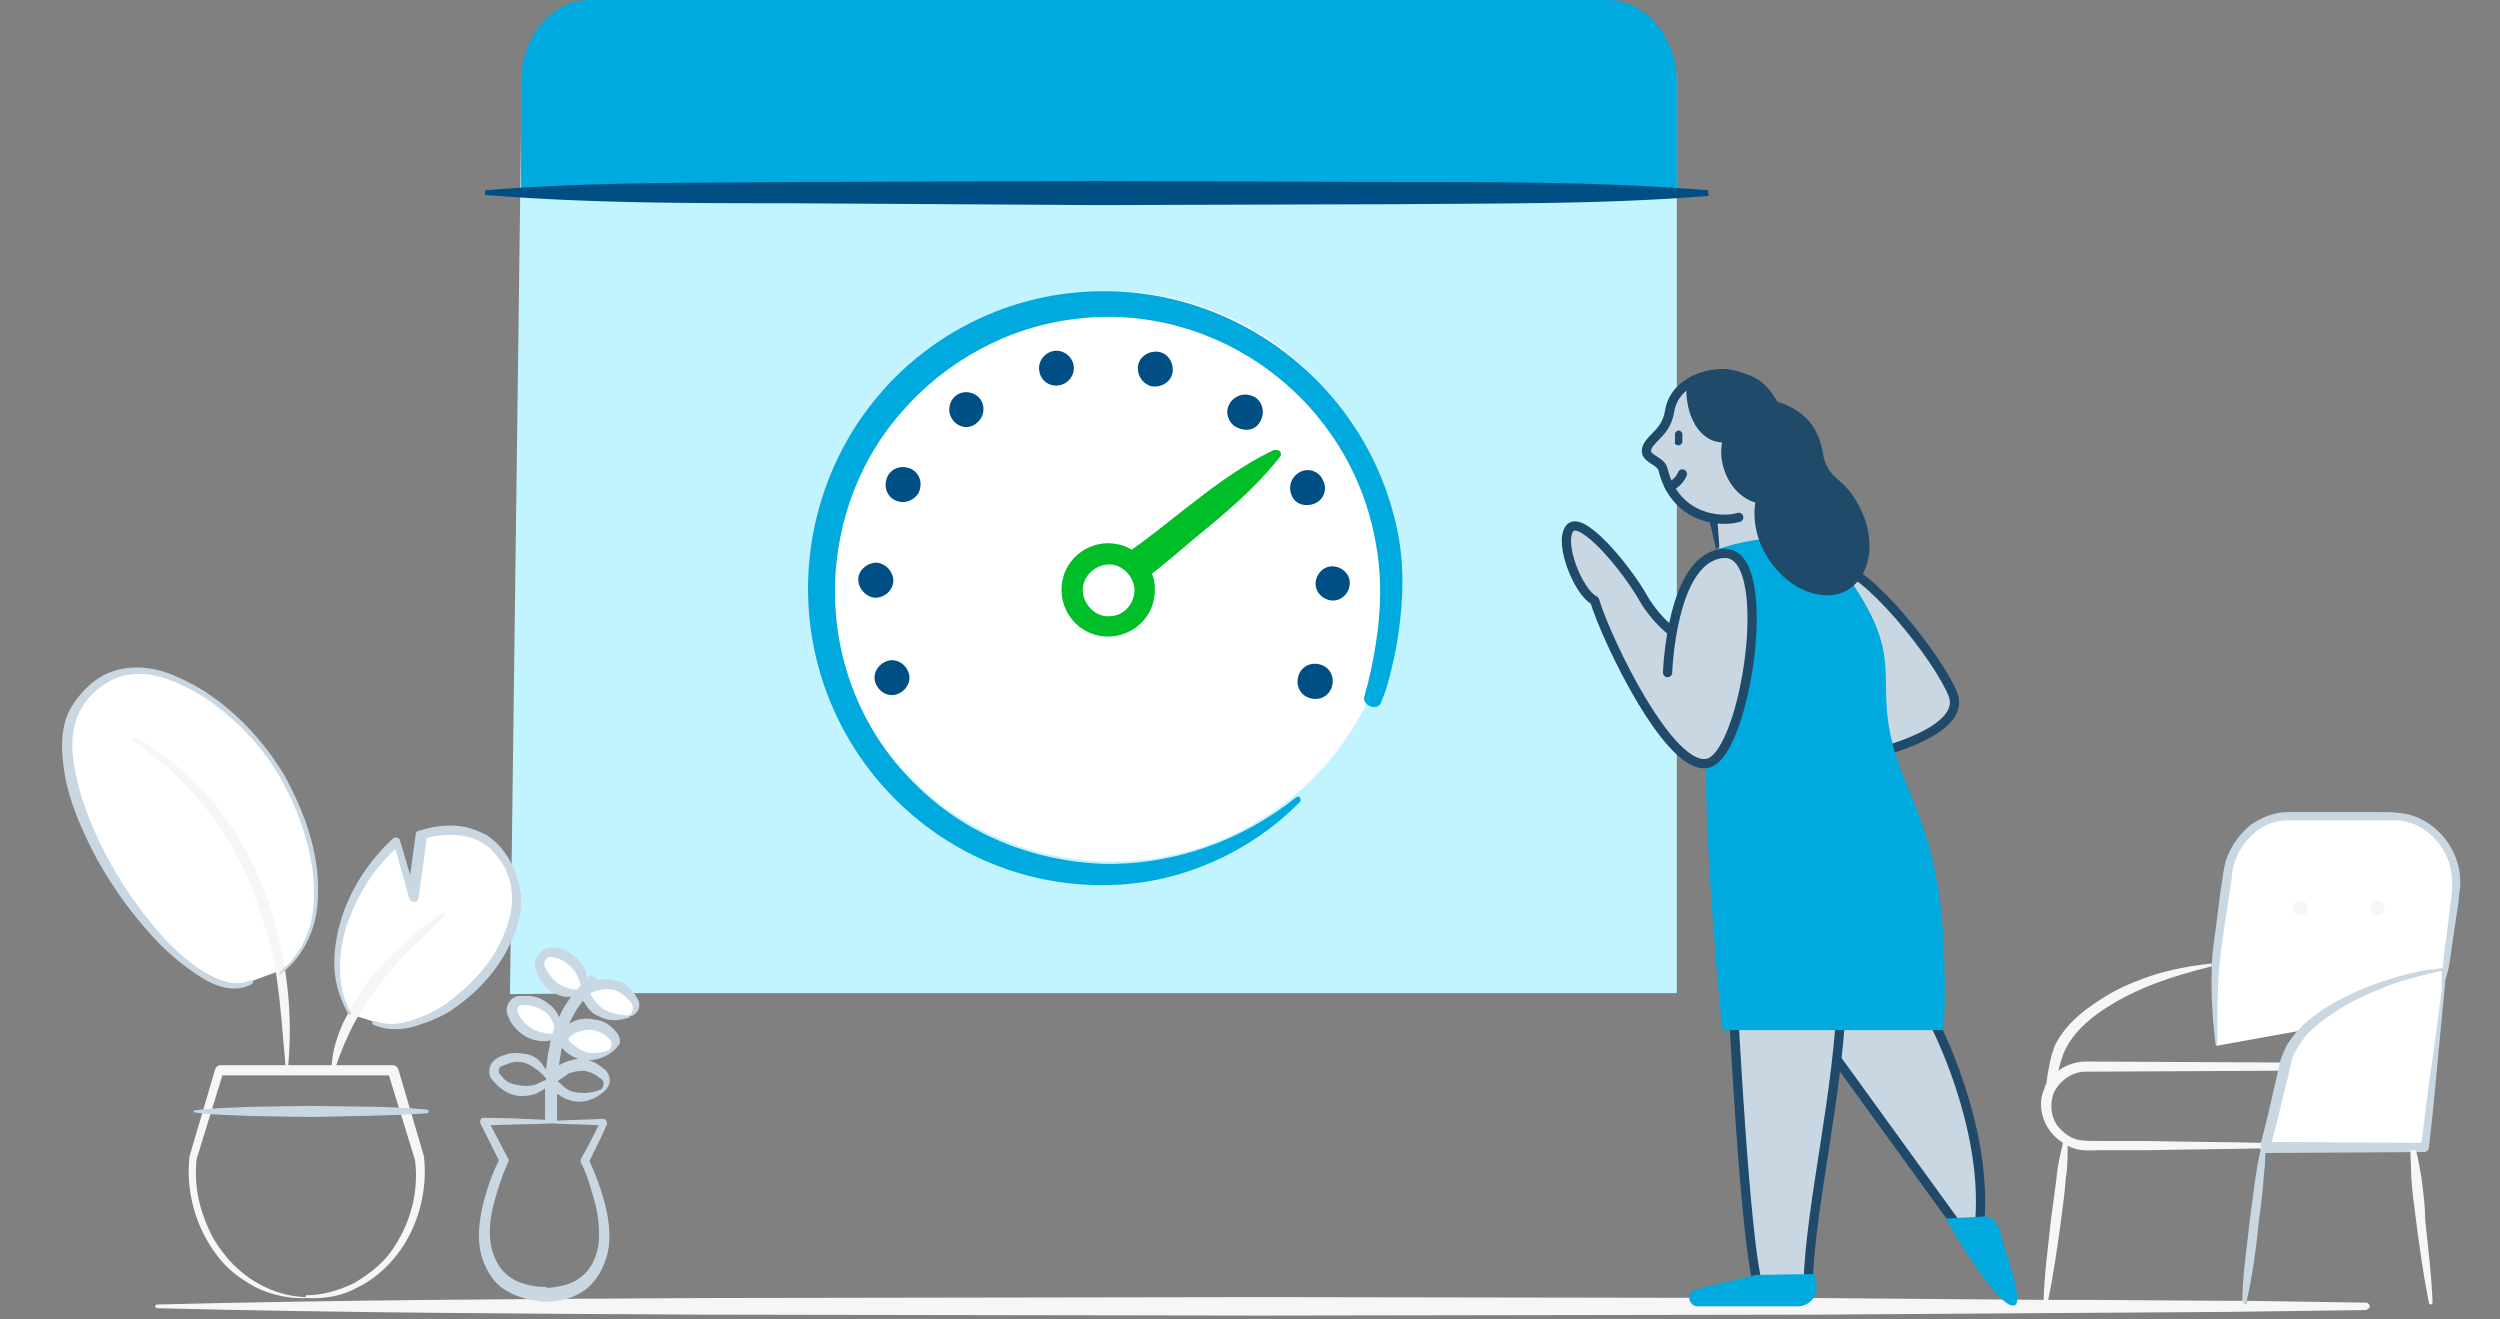<svg id="jetpack-performance" xmlns="http://www.w3.org/2000/svg" viewBox="0 0 270.6 142.8"><rect x="0" y="0" width="270.6" height="142.8" fill="#808080" stroke="none"/><style>.st1{fill:#fff}.st2{fill:#00a9de}.st5,.st7{fill:#c8d7e2}.st7{stroke:#204A69;stroke-linecap:round;stroke-linejoin:round;stroke-miterlimit:10}.st10{fill:#204A69}</style><path d="M55.2 107.6l1.2-93.8V9.1c0-4.1 3.3-7.5 7.5-7.5H174c4.1 0 7.5 3.3 7.5 7.5v98.4H67.7" fill="#c2f4ff"/><ellipse transform="rotate(-35.101 120.26 62.439)" class="st1" cx="120.3" cy="62.4" rx="30.8" ry="30.9"/><path class="st2" d="M56.4 21.2V8.9C56.4 4 59.7 0 63.8 0H174c4.1 0 7.5 4 7.5 8.9v12.3H56.4zm59.7 10.5c-8.1.8-15.8 4.9-21 11.1-5.3 6.2-8 14.4-7.6 22.5.4 8.2 3.9 15.9 9.8 21.6 5.9 5.7 13.7 8.9 21.9 8.9 8.1.1 16-3.4 21.5-9 .1-.1.1-.3 0-.5-.1-.1-.3-.1-.4 0-6 4.8-13.5 7.4-21 7.2-7.5-.3-14.8-3.2-20.1-8.5-5.4-5.2-8.5-12.3-8.8-19.8-.3-7.4 2.2-14.9 7.1-20.5 4.8-5.6 11.7-9.4 19.1-10.2 7.4-.9 14.9 1.2 20.9 5.7 6 4.5 10.1 11.1 11.4 18.5.7 3.7.6 7.4 0 11.1-.3 1.9-.7 3.8-1.2 5.5-.4 1 1.4 1.8 1.8.7.8-1.9 1.2-3.9 1.6-5.8.7-3.9 1-8 .3-12-3-16.6-18.4-28.3-35.3-26.5z"/><path d="M185 21.2c-11 .9-22 .8-33.1.9l-33.2.1-33.1-.2c-11 0-22 0-33.1-.9v-.5c11-.9 22-.8 33.1-.9l33.1-.1 33.1.1c11 0 22 0 33.1.9v.5h.1zM98.3 72.7c-.4-1-1.5-1.5-2.4-1.1-1 .4-1.5 1.5-1.1 2.4.4 1 1.5 1.5 2.4 1.1 1-.4 1.5-1.5 1.1-2.4zm-3.6-8c-1-.1-1.8-1-1.8-2s1-1.8 2-1.8c1 .1 1.8 1 1.8 2-.1 1.1-1 1.8-2 1.8zm2.1-10.6c-.9-.5-1.2-1.6-.7-2.6.5-.9 1.6-1.2 2.6-.7.9.5 1.2 1.6.7 2.6-.6.9-1.7 1.2-2.6.7zm6.3-8.7c-.6-.8-.4-2 .4-2.6.8-.6 2-.4 2.6.4.6.8.4 2-.4 2.6-.8.7-2 .5-2.6-.4zm9.4-5.2c-.2-1 .5-2 1.5-2.2 1-.2 2 .5 2.2 1.5.2 1-.5 2-1.5 2.2-1 .2-2-.4-2.2-1.5zm10.7-.7c.2-1 1.3-1.6 2.3-1.4s1.6 1.3 1.4 2.3c-.2 1-1.3 1.6-2.3 1.4a2 2 0 0 1-1.4-2.3zm10.1 3.9c.7-.8 1.8-.9 2.7-.3.8.7.9 1.8.3 2.7s-1.8.9-2.7.3c-.9-.7-1-1.9-.3-2.7zm7.4 7.7c.9-.5 2.1-.1 2.5.9.5.9.1 2.1-.9 2.5s-2.1.1-2.5-.9 0-2 .9-2.5zm3.5 10.2c1 0 1.9.8 1.9 1.8s-.8 1.9-1.8 1.9-1.9-.8-1.9-1.8.8-1.9 1.8-1.9zM143.1 72c1 .4 1.4 1.5 1 2.5s-1.5 1.4-2.5 1c-1-.4-1.4-1.5-1-2.5.4-1 1.5-1.4 2.5-1z" fill="#004f84"/><path d="M138.5 48.8c-.2-.1-.4-.1-.6-.1-3.8 1.8-7.1 4.4-10.3 6.9-1 .8-3.4 2.7-5.1 3.9-.8-.5-1.7-.7-2.7-.7-2.8.1-5 2.4-4.9 5.2.1 2.8 2.4 5 5.2 4.9s5-2.4 4.9-5.2c0-.6-.1-1.1-.3-1.6 1.4-1.1 3.5-2.9 4.8-4 3.2-2.6 6.4-5.3 9-8.6.2-.2.2-.5 0-.7zm-18.4 17.9c-1.5.1-2.8-1.2-2.9-2.7-.1-1.5 1.2-2.8 2.7-2.9 1.5-.1 2.8 1.2 2.9 2.7 0 1.6-1.2 2.9-2.7 2.9z" fill="#00be28"/><path class="st1" d="M239.9 113.2s-.5-5.9.1-10.2l1.1-8.3c.5-3.5 3.4-6.2 6.8-6.2H259c4.1 0 7.4 3.7 6.8 8l-1.1 8.3c-.2 1.7-1 3.2-2.1 4.3"/><path class="st1" d="M264.6 104.8c-9 1.2-16.4 5.8-17.2 10.1-.9 4.2-2.2 9.2-2.2 9.2h17.3l2.1-19.3z"/><path class="st5" d="M266 93.4c-.8-2.8-3.3-5.1-6.2-5.4-.8-.1-1.4-.1-2.1-.1h-10.1c-1.4 0-2.9.6-4 1.4-1.1.9-2 2.1-2.5 3.4-.3.7-.4 1.4-.5 2.1l-.3 2-.5 4c-.2 1.3-.4 2.8-.4 4.1-.1 2.7.1 5.5.4 8.1 0 .1.1.1.1-.1.1 0 .1 0 .1-.1 0-2.7 0-5.4.2-8 .1-1.3.3-2.7.5-4l.6-4 .3-2c0-.7.2-1.2.4-1.8.4-1.1 1.2-2.2 2.2-3 1-.8 2.2-1.2 3.4-1.2h12c2.6.2 4.7 2.2 5.5 4.6.2.7.3 1.2.3 1.9.1.3 0 .7 0 1l-.1 1.1-.5 4c-.2 1.1-.3 2.3-.4 3.4-.2 0-.5 0-.8.1l-1 .1c-.7.1-1.2.3-1.9.4-1.2.3-2.4.7-3.6 1.1-2.4.9-4.8 2-6.8 3.6-1.1.8-1.9 1.7-2.7 2.9-.3.6-.6 1.2-.8 1.9l-.4 1.8c-.6 2.5-1.1 5-1.8 7.4v.1c0 .1 0 .2.1.3-.3 1-.4 2.1-.6 3.2l-.6 4.5c-.3 3-.8 5.9-.8 9 0 .1.1.2.2.2s.2-.1.2-.2c.7-3 1.1-6 1.4-9 .2-1.5.4-3 .5-4.5.1-.9.2-1.9.2-2.9l17.2-.1c.2 0 .5-.2.5-.5.4-3.3.7-6.5 1-9.8l.8-8.4c0-.1.1-.2.1-.3.4-1.3.5-2.7.7-4l.6-4 .1-1.1c.1-.4.1-.7.1-1.1 0-.7-.1-1.5-.3-2.1zm-1.7 13.7l-1 7.6c-.5 3-.8 6-1.2 9l-16.2-.1c.6-2.2 1.1-4.5 1.7-6.8l.4-1.8c.1-.6.4-1.1.7-1.6.6-1.1 1.4-1.9 2.4-2.7 1.9-1.5 4.1-2.7 6.4-3.6 1.1-.5 2.3-.9 3.5-1.2.6-.2 1.2-.3 1.8-.5l1-.2c.2-.1.4-.1.5-.1v2z"/><path class="st1" d="M30.5 105c4.8-3.6 5-11.5.6-20.2S14.2 67.3 8.5 76s11.7 34 19 30.1M38 109.8c-3.1-5-1.1-13.3 5-18.7l1.7 5.9.9-6.8c2.3-.8 5.9-.8 7.9 1.3 8 8.5-6.4 21.9-13 19.1M63.8 114.1c-2.1-.2-3.1-2-3.1-2s1.3-1.5 3.4-1.3c1.1.1 1.8.7 2.3 1.2.4.5.3 1.2-.3 1.6-.6.4-1.3.7-2.3.5zm4.3-4.1c.7-.2 1-1 .7-1.5-.4-.7-1-1.4-2-1.7-1.9-.7-3.5.5-3.5.5s.5 2 2.5 2.7c.9.3 1.6.2 2.3 0zm-7.6 2s0-2.2-1.8-3.2c-.9-.5-1.8-.6-2.5-.5-.7.1-1.1.8-.9 1.3.2.7.7 1.4 1.6 2 2 1.2 3.6.4 3.6.4zm2.5-4.8s.3-2.1-1.2-3.4c-.7-.6-1.4-.8-2.1-.9-.9-.1-1.5.7-1.3 1.5.2.7.6 1.3 1.2 1.9 1.7 1.4 3.4.9 3.4.9z"/><path d="M261.1 123c-.1 0 0 0 0 0zM249 97.5c-.4 0-.8.3-.8.8s.3.8.8.8c.4 0 .8-.3.8-.8s-.3-.8-.8-.8zm8.3 0c-.4 0-.8.3-.8.8s.3.8.8.8.8-.3.8-.8-.4-.8-.8-.8zM14.4 80.2c-.1-.1-.1-.2-.1-.3.1-.1.2-.1.3-.1 3.1 1.7 5.7 3.9 8 6.5s4.1 5.6 5.5 8.9 2.2 6.6 2.8 10.1c.5 3.3.6 6.6.3 10h4.7c.1-1.6.6-3.2 1.3-4.7.8-1.6 1.7-3.2 2.8-4.6 2.3-2.8 5-5.2 7.9-7.2.1-.1.2 0 .3 0 .1.1 0 .2 0 .3-2.5 2.5-5.2 4.8-7.2 7.6-1.1 1.3-2 2.8-2.8 4.3-.7 1.4-1.3 2.8-1.8 4.3h6.2c.2 0 .4.2.5.4l2.8 9.5v.1c.4 3.7-.7 7.7-3 10.6-1.1 1.4-2.6 2.7-4.3 3.5-1.6.9-3.5 1.2-5.4 1.1-1.8.1-3.7-.3-5.4-1.1-1.7-.9-3.2-2-4.3-3.5-2.3-3-3.4-6.9-3-10.6v-.1l2.8-9.5c.1-.2.3-.4.5-.4h7.1c-.3-3.3-.5-6.5-1-9.8-.6-3.4-1.5-6.6-2.8-9.8-1.3-3.2-3.1-6.1-5.2-8.7-2.1-2.6-4.7-4.9-7.5-6.8zm9.7 36.1l-2.8 9.1v-.1c-.2 1.7-.1 3.5.4 5.3.5 1.7 1.2 3.4 2.3 4.8 2.1 2.9 5.5 4.9 9.1 5v-.2c1.8 0 3.5-.5 5.2-1.3 1.5-.9 3-2 4-3.4 2.1-2.9 3.1-6.5 2.6-10.1v.1l-2.8-9.1h-18zm238 11.2c-.2-1-.3-2-.6-3h-.6c0 1 .1 2 .1 3 .1 1.5.3 3 .5 4.5.4 3.1.8 6 1.4 9 0 .1.1.2.2.2s.2-.1.2-.2c-.1-3-.5-6-.8-9 0-1.5-.2-2.9-.4-4.5zm-6 13.5l-12.9-.2v.2c0 .1-.1.2-.2.2s-.2-.1-.2-.2v-.2h-1.6l-14.9-.1h-4.6c.6-2.9 1-5.8 1.4-8.7.2-1.5.4-3 .5-4.5.2-1.1.2-2.3.2-3.5.3.2.7.3 1 .4 1 .2 1.7.1 2.6.1h5c4.2-.1 8.3-.1 12.4-.2 0-.1-.1-.1-.1-.2v-.1c0-.1.1-.2.1-.3-4.1-.1-8.3-.1-12.4-.2h-5c-.9 0-1.7 0-2.4-.1-.8-.2-1.4-.6-1.9-1.1-1.1-1-1.3-2.7-.8-4 .6-1.3 2-2.3 3.4-2.3l20-.1h.9l.2-.9h-1.1l-20-.1c-1 0-2.1.4-2.9 1l.2-.8c.2-.6.3-1 .5-1.4.9-1.9 2.6-3.4 4.3-4.5 3.5-2.3 7.5-3.6 11.6-4.6v-.3c-2.1.2-4.2.6-6.2 1.2-2.1.7-4.1 1.5-6 2.8-1.9 1.2-3.7 2.7-4.8 4.9-.2.6-.4 1.2-.5 1.7l-.3 1.6c0 .3-.1.6-.1.8-.1.2-.2.3-.2.5-.8 1.7-.3 3.8 1.1 5.2.3.3.6.5.9.7-.3 1.3-.6 2.5-.7 3.8l-.6 4.5c-.3 2.9-.7 5.7-.8 8.7l-24.8-.2-59.8-.1-59.8.1c-19.9.1-39.9.2-59.8.7-.1 0-.2.1-.2.2s.1.2.2.2c19.9.5 39.9.6 59.8.7l59.8.1 59.8-.1 29.9-.2 14.9-.1 14.9-.2c.2-.1.4-.2.4-.4s-.2-.4-.4-.4z" fill="#F6F6F6"/><path class="st5" d="M21.8 105.8c-1.6-1-3.2-2.3-4.5-3.6-2.7-2.8-4.9-5.8-6.8-9.2-1.8-3.4-3.4-7-3.7-10.8-.2-1.9-.1-4 1-5.8 1.1-1.7 2.6-3.2 4.6-3.8 2-.6 4-.4 5.9.3 1.8.7 3.5 1.6 5.1 2.8 3.1 2.3 5.7 5.3 7.6 8.6 1.8 3.4 3.2 7.1 3.4 10.9.1 1.9 0 3.9-.7 5.7-.7 1.8-1.8 3.4-3.4 4.6h-.1c.2-.4.2-.4.3-.5 1.4-1.1 2.5-2.9 3-4.6.5-1.8.6-3.6.4-5.6-.4-3.7-1.7-7.3-3.5-10.5s-4.4-6-7.4-8.2c-1.5-1.1-3.2-2-4.9-2.6-1.7-.6-3.5-.8-5.3-.2-1.6.6-3.1 1.8-4 3.4-.9 1.5-1.1 3.4-.9 5.2.4 3.6 1.8 7.2 3.5 10.5s3.9 6.4 6.4 9.2c1.2 1.3 2.7 2.6 4.2 3.6.8.5 1.6.9 2.5 1.1.9.2 1.8.2 2.6-.2.1-.1.2 0 .3.1 0 .1 0 .2-.1.3-.9.5-1.9.6-2.9.4s-1.8-.6-2.6-1.1zm32.7-13.7c-.5-.7-1.1-1.2-1.8-1.7-.8-.4-1.5-.7-2.4-.9-1.6-.3-3.3-.1-4.9.4-.2 0-.4.2-.4.4l-.6 4.4-1.1-3.7c0-.1 0-.1-.1-.2-.2-.2-.5-.2-.7 0-2.6 2.4-4.6 5.5-5.6 8.8-.5 1.7-.8 3.5-.7 5.3.1 1.7.7 3.5 1.6 5 0 0 .1 0 .2-.2v-.1c-.9-1.4-1.2-3.2-1.2-4.9 0-1.6.3-3.4.9-5 1.1-3 2.8-5.7 5.1-7.8l1.4 5v.2h.1v.1c0 .2.2.4.4.4.3.1.6-.1.6-.4l.9-6.5c2.7-.7 6-.4 7.6 2 1 1.1 1.5 2.6 1.6 4 .1 1.4-.2 2.9-.8 4.3-1.1 2.9-3.3 5.3-5.6 7.1-1.2 1-2.6 1.7-4 2.2-1.4.5-3 .8-4.4.2-.1 0-.3 0-.3.1s0 .3.1.3c1.5.7 3.3.6 4.8.1s3-1.1 4.3-2.1c2.6-1.9 4.8-4.4 6-7.4.7-1.4 1-3.2.9-4.8-.3-1.6-.8-3.2-1.9-4.6zm-8.3 28c-4.2-.4-8.4-.3-12.6-.4l-6.3.1c-2.1.1-4.2.1-6.3.4-.1.2-.1.2 0 .2 2.1.3 4.2.3 6.3.4l6.3.1c4.2-.1 8.4-.1 12.6-.4.1 0 .2-.1.2-.2s-.1-.2-.2-.2zm-25.3.1zm0 0zM69 108.1c-.4-.8-.9-1.3-1.6-1.7-.7-.3-1.5-.5-2.3-.4-.2 0-.3 0-.5.1 0-.1 0-.1-.1-.2-.1-.2-.2-.2-.2-.1l-.3-.3c-.2.1-.3.3-.4.4 0-.1 0-.2-.1-.3-.1-.7-.5-1.3-1-1.8-.6-.5-1.1-.9-1.8-1.1-.1 0-.3-.1-.5-.1h-.6c-.5 0-1 .2-1.2.6-.3.4-.5.8-.5 1.2s.2.8.3 1.1c.3.7.7 1.2 1.2 1.6.5.4 1.1.7 1.8.8h.6c-.5.7-1 1.5-1.3 2.2-.2-.6-.7-1.2-1.2-1.5-.6-.5-1.2-.7-1.9-.8h-1.1c-.5 0-1 .3-1.2.7-.3.4-.3.9-.2 1.3.2.4.3.7.5 1 .4.6 1 1.1 1.5 1.4.6.3 1.2.5 1.9.5.2 0 .5 0 .8-.1-.2 1-.4 2.1-.5 3.2-.1-.2-.3-.4-.4-.6-.4-.6-1.1-1-1.7-1.1s-1.4-.2-2.1 0c-.3.1-.7.2-1 .4-.4.2-.8.6-.9 1.1-.1.5 0 1 .3 1.3.3.3.5.6.8.8.6.5 1.2.8 1.9.9.7.1 1.3 0 2-.2.3-.2.6-.3.9-.5l.1-.1v3.4c-2.2-.1-4.4-.2-6.6-.2h-.2c-.2.1-.3.4-.2.6l2 4c-.7 1.4-1.2 2.8-1.6 4.3-.4 1.6-.7 3.3-.5 4.9.2 1.7 1 3.4 2.3 4.5 1.2.9 2.7 1.4 4.2 1.5.1.1.2.1.4.1h.2c1.6 0 3.3-.4 4.6-1.5 1.3-1.1 2.1-2.9 2.3-4.5.2-1.7-.1-3.4-.5-4.9-.4-1.4-.9-2.9-1.6-4.3.6-1.3 1.3-2.6 1.9-4v-.2c0-.2-.2-.4-.4-.4-1.6.1-3.3.1-5 .2v-2.9c.1 0 .1.1.2.1.5.4 1.1.6 1.6.7 1.1.2 2.3-.2 3.2-1 .3-.2.6-.6.7-1.1 0-.2 0-.5-.1-.7-.1-.3-.3-.5-.4-.6-.6-.5-1.3-1-2.1-1.1-.8-.2-1.5 0-2.3.3l-.6.3c.1-.7.2-1.3.3-1.9l.5.5c.5.4 1.1.7 1.6.8 1.1.2 2.4-.1 3.3-.8.3-.2.7-.6.9-1 0-.2 0-.5-.1-.7-.1-.3-.3-.5-.4-.6-.5-.6-1.2-1.1-2-1.2-.9-.2-1.6-.2-2.4.1l-.6.3c.4-.8.8-1.6 1.5-2.5.1.2.3.4.4.6.3.5.8.9 1.3 1.1 1.1.6 2.3.5 3.4.1l-.1-.1c.4 0 .8-.3 1-.7.1-.2.1-.5.1-.7 0-.1-.1-.3-.2-.5zm-6.4 3.6c.6-.2 1.1-.3 1.7-.2.5.1 1.1.4 1.5.8l.3.3c0 .1.1.2.1.3 0 .3-.1.6-.3.8-1 .3-2 .4-2.7.1-.4-.2-.8-.4-1.1-.7-.3-.2-.5-.4-.6-.7.4-.4.7-.6 1.1-.7zm-.5-4.6c-.2 0-.5-.1-.8-.2-.5-.2-1-.4-1.3-.8-.4-.4-.7-.8-.9-1.2-.3-.6-.2-.8 0-1.1.1-.1.2-.2.4-.2H59.8c.1 0 .3.1.4.1.5.1 1 .4 1.3.7.4.3.8.8 1 1.2.1.2.2.5.3.8 0 .1 0 .1.1.2-.1.2-.3.3-.4.5h-.4zm-2.3 4.8c-.3 0-.6 0-.9-.1-.6-.1-1.1-.3-1.5-.6-.5-.3-.8-.7-1.1-1.1-.1-.2-.2-.5-.3-.7 0-.2 0-.3.1-.4.1-.1.1-.2.3-.2h.8c.5.1 1 .2 1.4.5.5.2.9.6 1.1 1.1l.3.6c0 .3-.1.6-.2.9zm-1 5.1l-.2.1c-.1.1-.3.1-.4.2-.2.1-.5.2-.8.2-.6.1-1.1 0-1.6-.1s-1-.3-1.3-.7c-.2-.2-.4-.4-.5-.6v-.4c.1-.1.1-.2.3-.3.3-.1.5-.2.8-.3.5-.2 1.1-.2 1.5-.1.5.1 1 .4 1.4.7.3.2.5.4.7.6l.3.3.1.1v.2l-.3.1zm6 17.6c-.2 1.4-.8 2.8-1.9 3.6-.9.8-2.3 1.1-3.6 1.2-.1 0-.2-.1-.3-.1-1.4 0-3-.4-4-1.2-1.1-.9-1.7-2.2-1.9-3.6-.2-1.4 0-3 .4-4.4.4-1.5.9-3 1.5-4.3.1-.1.1-.3 0-.4l-1.9-3.6c2.2-.1 4.4-.1 6.6-.2h.1c1.7.1 3.3.1 5 .2-.6 1.2-1.2 2.4-1.9 3.6-.1.2-.1.4 0 .5.7 1.3 1.1 2.9 1.5 4.3.4 1.5.5 3 .4 4.4zm-3.3-18.4c.6-.2 1.1-.3 1.7-.3.6.1 1.1.3 1.6.7.1.1.2.1.3.2.1.1.2.2.2.3.1.2 0 .5-.2.8-.9.4-1.9.5-2.9.3-.5-.1-.9-.3-1.2-.6-.2-.2-.4-.4-.6-.5v-.1c.4-.3.8-.5 1.1-.8zm6.6-6.3c-1.1 0-2-.2-2.8-.7-.4-.3-.7-.6-1-1-.2-.2-.3-.4-.4-.7.4-.2.9-.3 1.3-.4.6-.1 1.2 0 1.7.2.5.3 1 .7 1.3 1.1.1.1.2.2.2.3.1.1.1.3.1.4 0 .4-.1.6-.4.8z"/><path class="st7" d="M209.4 110.8s5.7 10.9 4.9 21.3l-.9 2.7-18.1-25"/><path class="st7" d="M187.6 108.8s1.3 25.9 2.7 30.3l5.4-.1c.3-9.1 3.4-20.7 3.7-32.4M198.7 61.4c3-.4 11.2 9.9 12.7 13.8 1.5 4-8.3 6.3-8.3 6.3"/><path d="M185.4 56.2c1.3.3 2.8-.1 2.8-.1.1 0 .1.1.1.1l-2.3 2.4-.6-2.6" fill="#204A69" stroke="#204A69" stroke-width=".876" stroke-miterlimit="10"/><path class="st5" d="M192.4 63.3h-6l-1-13.8h7z"/><path class="st7" d="M187 40.5c-3.1-.1-5.9 1.3-6.3 4.1-.4 2.4-2.4 2.9-2.5 4.2 0 .9 1.6 1.1 1.8 2 .7 3 2.9 5.2 6.3 5.4.8 0 1.2 0 1.9-.2"/><path d="M182.1 51.3c-.4 1-1.4 1.4-1.4 1.4" fill="none" stroke="#204A69" stroke-linecap="round" stroke-linejoin="round" stroke-miterlimit="10"/><path class="st10" d="M181.7 48.2c.2 0 .4-.2.4-.4V47c0-.2-.2-.4-.4-.4s-.4.2-.4.4v.8c-.1.2.1.4.4.4z"/><path class="st2" d="M185.7 59.5c8.4-2.7 11.9-.7 15.1 4.1 5.2 7.9 2.2 9.9 4.1 17.1 1.9 7.2 6.3 10.3 5.5 30.8h-24s-2.3-23.7-1.6-30.6M210.6 131.9s5.6 9.8 7.4 9.4c1.1-.2-.7-5-1.3-7.2-.4-1.6-.8-2.6-2.4-2.4l-3.7.2z"/><path class="st7" d="M180.8 68.2s-1.6-1.2-2.9-3.4c-1.9-3.4-6.8-9.2-8-7.6-1.2 1.5.9 6.9 2.7 7.8 1.3 4.3 8.2 18.7 12.3 17.6s7.4-23 1.7-22.7c-5.7.3-6.1 12.9-6.1 12.9"/><path class="st10" d="M200.9 54.2c-.6-1-1.3-1.8-2.1-2.4-.7-.6-1.2-1.4-1.4-2.3-.2-1.3-.6-2.5-1.2-3.4-.8-1.2-2.3-2.2-3.8-2.6-1.4-2.4-2.6-2.8-4.3-3.3-2.8-.9-5.5.8-5.5.8-.4 3.2.9 6.7 3.8 6.9-.5 2.4.9 5.7 3.6 6.5-.3 1.8.1 4 1.3 5.9 2.2 3.6 6.2 5.1 8.8 3.5 2.7-1.8 3-6 .8-9.6z"/><path class="st2" d="M190 138c-1.3.4-5.3 1.2-6.5 1.6-1 .3-.8 1.8.3 1.8h10.8c1.2 0 2.2-1.1 2-2.3l-.2-1.2-6.4.1z"/></svg>
